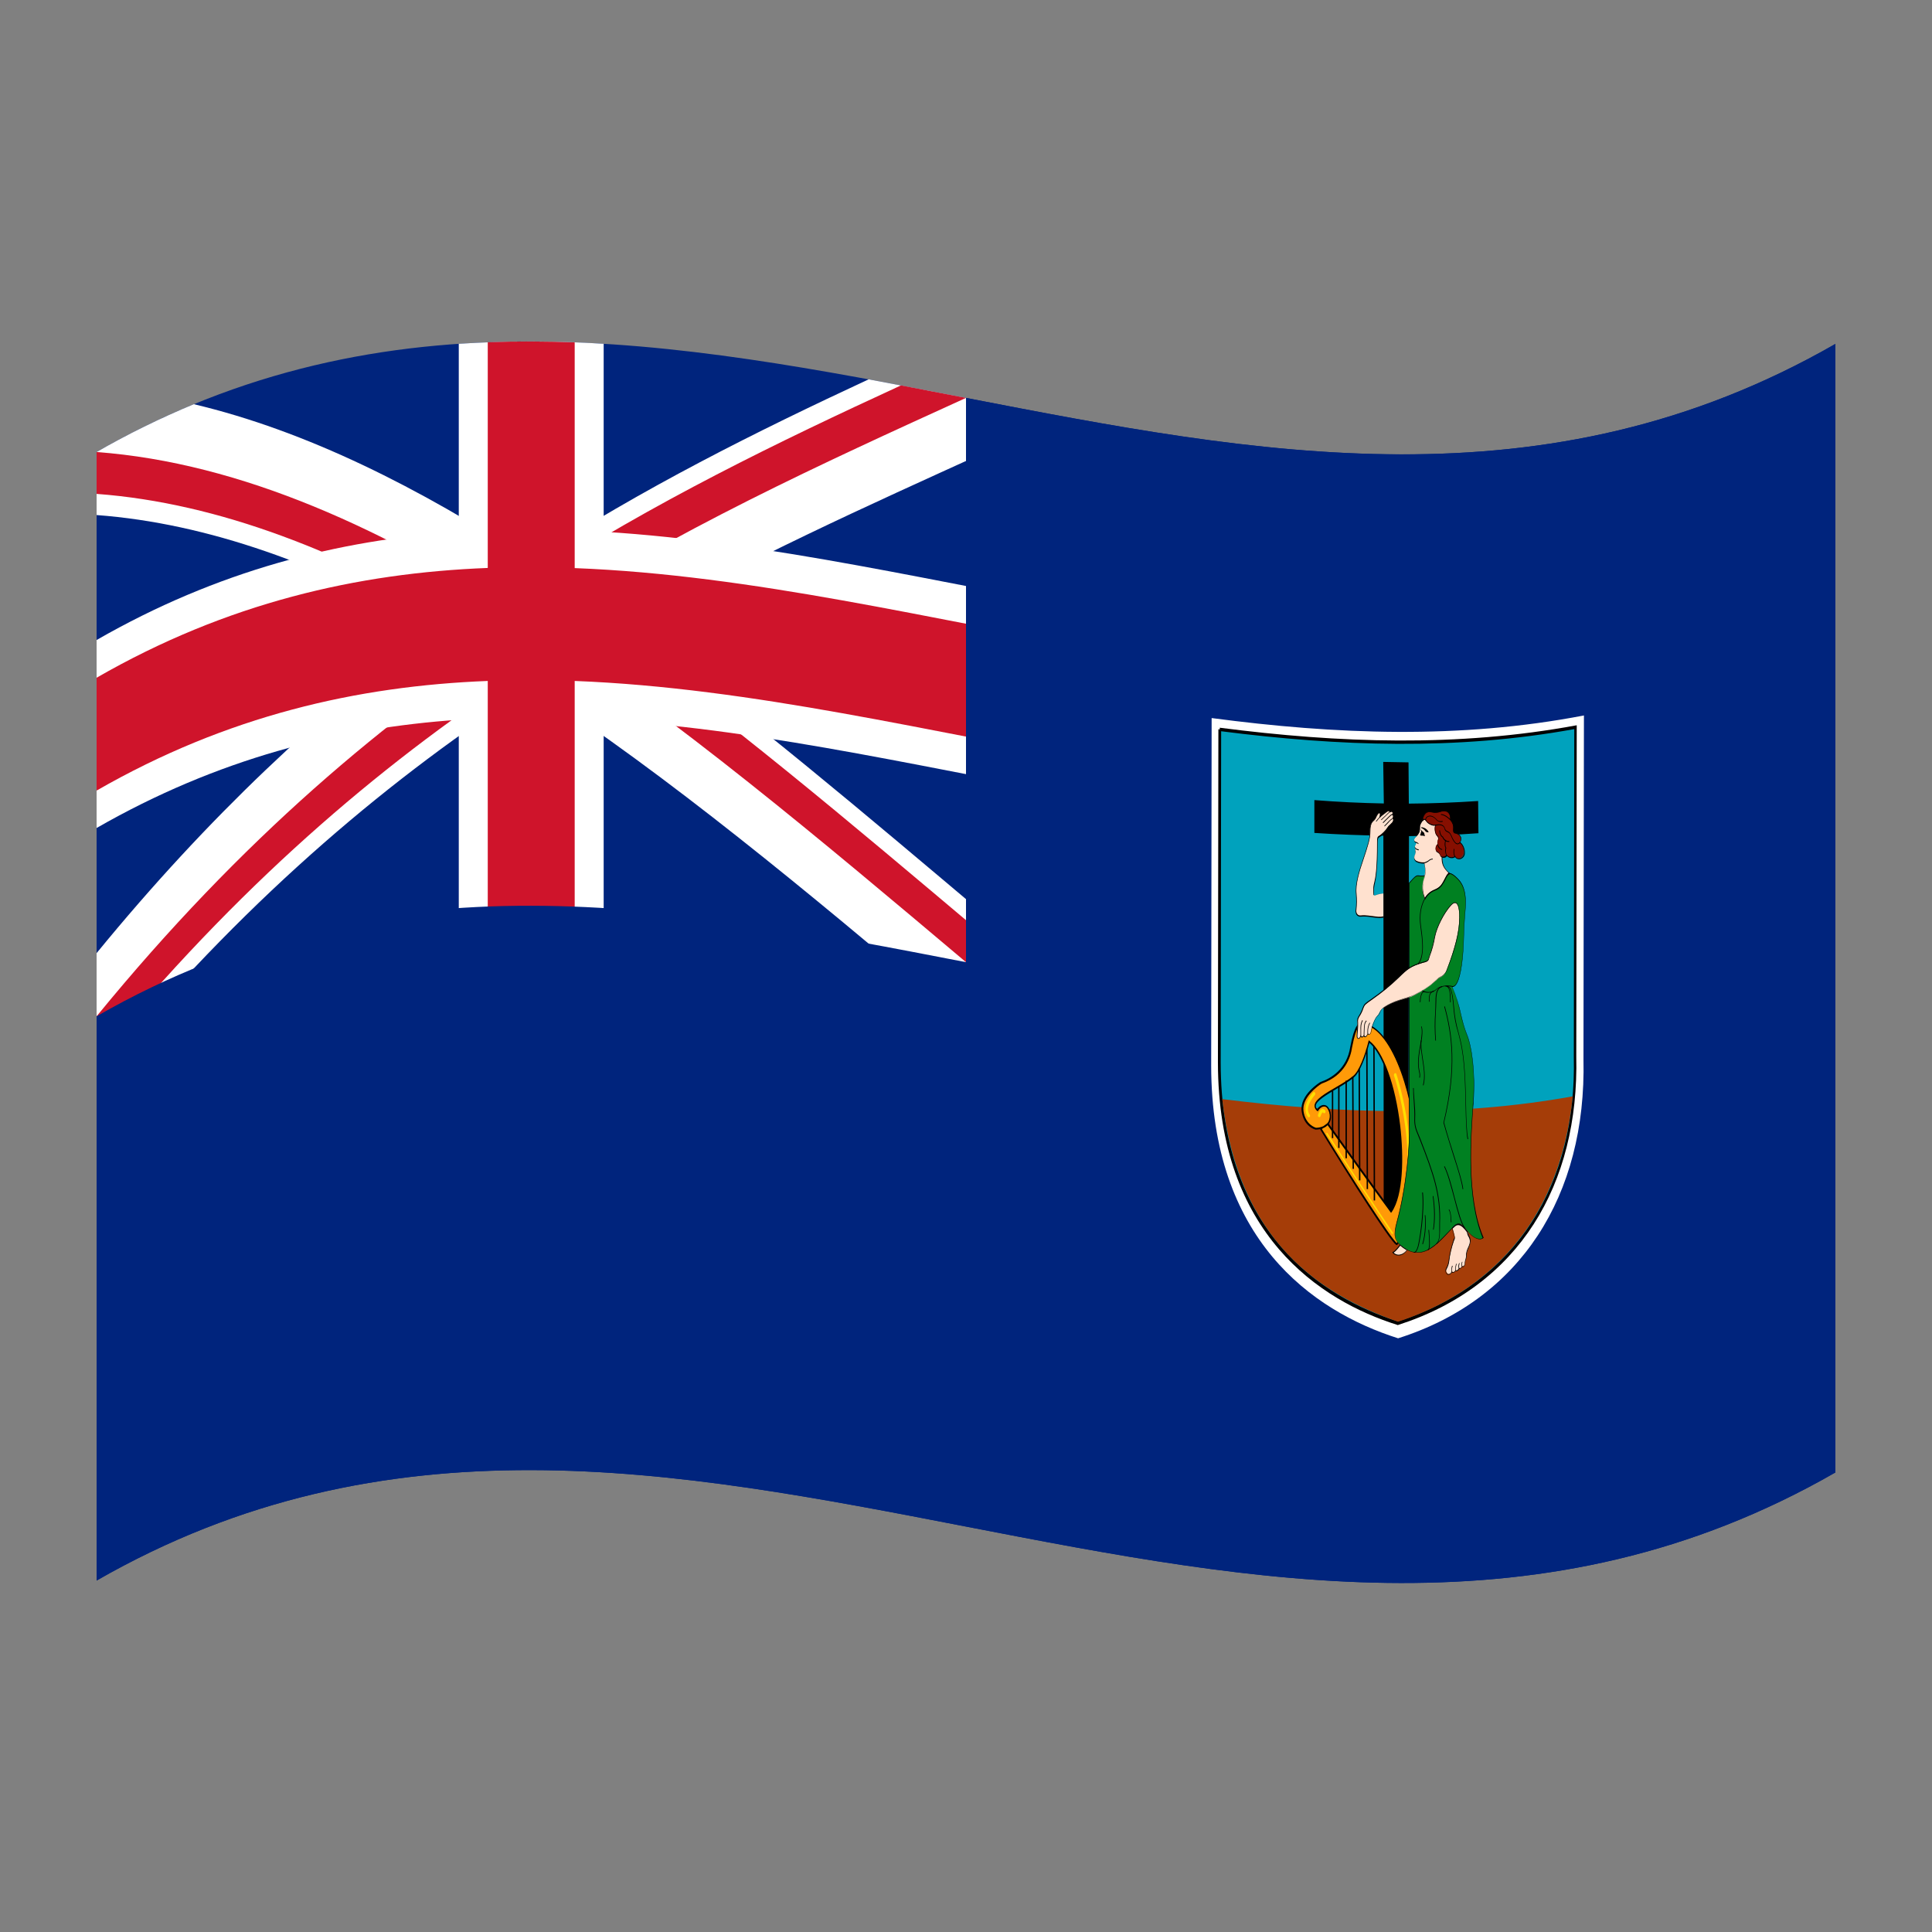 <?xml version="1.0" encoding="utf-8"?>
<!-- Generator: Adobe Illustrator 24.2.0, SVG Export Plug-In . SVG Version: 6.00 Build 0)  -->
<svg version="1.1" id="Layer_1" xmlns="http://www.w3.org/2000/svg" xmlns:xlink="http://www.w3.org/1999/xlink" x="0px" y="0px"
	 viewBox="0 0 1260 1260" style="enable-background:new 0 0 1260 1260;" xml:space="preserve">
<rect x="0" y="0" width="1260" height="1260" fill="#808080" stroke="none"/>
<style type="text/css">
	.st0{fill:#00247D;}
	.st1{fill:#FFFFFF;}
	.st2{clip-path:url(#SVGID_2_);}
	.st3{fill:#CF142B;}
	.st4{fill:#00A2BD;}
	.st5{fill:#A53D08;}
	.st6{fill-rule:evenodd;clip-rule:evenodd;fill:#FF9A08;}
	.st7{fill:#FF9A08;}
	.st8{fill:#FFDF00;}
	.st9{fill:#008021;}
	.st10{fill:#FFE1CF;}
	.st11{fill:#870F00;}
</style>
<g>
	<path class="st0" d="M63,294.8v736c378-217,756,146.6,1134-70.5v-736C819,441.3,441,77.7,63,294.8z"/>
	<path class="st1" d="M346.5,447.8C436.8,506.6,527,581.9,617.3,658l25.4-60.9c-77.6-65.4-155.2-131.4-232.8-187.8
		C487.4,365,565,330.2,642.6,294.9c-4.2-11.8-8.5-23.6-12.7-35.4c-21.2-4.1-42.3-8.2-63.4-12.1c-73.3,34.1-146.7,70.6-220,118.2
		c-73.4-47.8-146.7-84.6-220.1-102c-21.9,9.1-43.1,19.5-63.4,31.2v41.1c73.4,5.5,146.7,32.9,220.1,73.6
		C209.7,464,136.4,531.9,63,621.6v41.1c4.2,8.6,8.5,17.1,12.7,25.8C166,581.3,256.2,506.3,346.5,447.8z"/>
	<g>
		<g>
			<defs>
				<path id="SVGID_1_" d="M63,294.8v184c220.5-126.6,441-55.7,661.5-17.6v184c-31.5-5.4-63-11.5-94.5-17.7
					C441,468.2,252,308.9,63,294.8z M630,259.5c-94.5-18.3-189-36.6-283.5-36.8v429.4c-94.5-0.2-189,17.8-283.5,72.1v-61.4
					C252,431.6,441,345.6,630,259.5z"/>
			</defs>
			<clipPath id="SVGID_2_">
				<use xlink:href="#SVGID_1_"  style="overflow:visible;"/>
			</clipPath>
			<g class="st2">
				<path class="st3" d="M346.5,434.1c91.7,59.7,183.3,136.4,275,213.7l16.9-40.6C555.2,537.1,472,466.5,388.8,407.9
					c83.2-49.4,166.5-87,249.7-124.8l-8.5-23.6c-14.1-2.7-28.2-5.4-42.3-8.2c-80.4,37-160.7,75.9-241.2,127.9
					c-80.5-52.3-160.8-91.5-241.2-106.4c-14.1,6.6-28.2,13.8-42.3,21.9v27.4c80.4,6,160.8,38.3,241.2,85.7
					c-80.4,57-160.8,129-241.2,227.4v27.4c2.8,5.7,5.7,11.4,8.5,17.2C163.2,569.9,254.8,493.5,346.5,434.1z"/>
			</g>
		</g>
	</g>
	<path class="st1" d="M393.8,224.2c-31.5-2-63-2-94.5,0l0,0C330.8,222.2,362.2,222.2,393.8,224.2z"/>
	<path class="st1" d="M299.2,653.5c31.5-2,63-2,94.5,0v-184c110.2,6.7,220.5,34,330.8,53V399.8c-110.2-19-220.5-46.2-330.8-53V224.2
		c-31.5-2-63-2-94.5,0v122.6c-78.8,5.4-157.5,25.4-236.2,70.6v122.6c78.8-45.2,157.5-65.2,236.2-70.6V653.5z"/>
	<path class="st3" d="M374.9,223.3c-18.9-0.7-37.8-0.8-56.7-0.1l0,0C337,222.5,356,222.5,374.9,223.3L374.9,223.3z"/>
	<path class="st3" d="M318.1,652.5c18.9-0.7,37.8-0.6,56.7,0.1V444.1c116.5,4.5,233.1,33.8,349.6,53.9v-73.6
		c-116.5-20.1-233.1-49.4-349.6-53.9V223.3c-18.9-0.7-37.8-0.8-56.7-0.1v147.2c-85,3.3-170.1,22.7-255.1,71.6v73.6
		c85.1-48.9,170.1-68.2,255.1-71.5V652.5z"/>
	<path class="st0" d="M630,259.5v368c-189-36.6-378-73.3-567,35.3v368c378-217,756,146.6,1134-70.5v-736
		C1008,332.8,819,296.1,630,259.5z"/>
	<path class="st1" d="M790.2,468.3c-0.1,75.6-0.2,151.1-0.3,226.7c0.1,112.8,65.3,159.8,121.9,177.8c79.7-25.2,122.9-93,120.9-182
		c0.1-74.7,0.2-149.5,0.3-224.2C952,482.2,871,479,790.2,468.3z"/>
	<path class="st4" d="M795.5,475.7L795.2,693c0.1,108.1,62.5,152.7,116.5,170c76.1-24.2,117.5-88.4,115.6-173.8
		c0.1-71.6,0.2-143.3,0.3-214.9C950.2,488.5,872.8,485.7,795.5,475.7z"/>
	<path d="M795.5,475.7l-0.9-0.1c-0.1,72.4-0.2,144.9-0.3,217.3c0.1,112.2,66.9,155.4,117.1,171.2l0.2,0.1l0.2-0.1
		c79-25.3,118.1-91.7,116.2-175.1c0.1-71.6,0.2-143.3,0.3-214.9V473c-77.6,14.4-155.2,11.6-232.8,1.6L795.5,475.7z M796.4,476.9
		c76.8,9.8,153.5,12.6,230.3-1.4l-0.3,213.8c1.9,82.2-36.7,147.5-114.7,172.5c-49.7-15.7-115.5-58.3-115.6-168.8L796.4,476.9z"/>
	<path class="st5" d="M911.7,862c56.7-18.5,105.6-62.9,114-147c-76.2,13.8-152.4,11.3-228.6,1.8C807.6,809.8,861.6,844.5,911.7,862z
		"/>
	<path class="st5" d="M1025.7,714.9L1025.7,714.9L1025.7,714.9z"/>
	<path d="M918.8,524.1l-0.2-26.9c-5.5-0.1-11-0.2-16.5-0.3l0.4,27.1c-15.1-0.3-30.1-1-45.3-2.2c0,7.1,0,14.2,0,21.4
		c15,1,30,1.6,45,1.8c0.1,82.6,0.2,165.3,0.2,247.9c5.4,0.1,10.7,0.1,16.1,0c0.1-82.6,0.3-165,0.4-247.6c15.1-0.2,30.2-0.8,45.3-1.9
		l-0.2-21C948.9,523.4,933.8,524,918.8,524.1z"/>
	<path class="st6" d="M863.1,735c1-0.4,1.9-1,2.6-1.8L863.1,735z"/>
	<path class="st6" d="M888.7,667.5c-0.6,0.3-4.1-2.5-7.5,15.4c-2.7,18.3-18.6,23-19.7,23.3c-1.1,0.6-13.2,8.6-12,18.3
		s8.6,11.5,8.6,11.5c1.7,0,3.4-0.4,4.9-1l2.6-1.8c1.5-1.6,2.4-4,1.5-7.8c-2.1-6.8-6.5-4.2-8.1-1.4c-7.4-6.4,14.6-14.2,23.6-21.8
		c4-3.3,7.9-14,10.2-23c18.8,14.5,28.7,90.5,14.4,110.8c-13.8-18.6-27.5-37.7-41.3-57.1l0,0l-0.3,0.2c-0.7,0.7-1.6,1.4-2.6,1.8
		l-1.6,1.1c0,0.4,47.6,77,49.7,75.1c2.1-1.4,13.5-24.1,12.8-58.2C923.2,718.9,909.5,670.9,888.7,667.5z"/>
	<path d="M914.2,698.5c-6.9-18.9-15.9-30.1-25.6-31.6h-0.1l-0.1,0.1c-0.1,0-0.2,0-0.2,0c-2.1-0.2-4.9,1.5-7.6,15.8
		c-2.2,14.6-12.9,20.6-19,22.7c-0.2,0.1-0.3,0.1-0.5,0.2s-13.6,8.3-12.2,19c1.4,10.2,8.9,12,9.1,12c1,0,2-0.1,2.9-0.3
		c0,0.1,0.1,0.1,0.1,0.2c0.1,0.2,12.1,19.8,24,38.5c21.7,33.8,25,36.8,25.9,36.9c0.1,0,0.2-0.1,0.3-0.1c2-1.4,13.8-24.2,13-58.7
		C923.9,735.1,920.2,714.8,914.2,698.5z M911,810.6c-3-1.4-30.6-44.2-48.9-74.3l1.1-0.7c1-0.4,1.9-1,2.6-1.8
		c13.8,19.4,27.6,38.5,41.4,57.2l0.4-0.5c7.7-11,7.9-36.3,5.6-56.2c-3.2-26.9-11.1-48.6-20.1-55.5l-0.4-0.4
		c-0.1,0.2-0.1,0.5-0.2,0.7c-2.2,8.8-6,19.4-10,22.6c-2.8,2.3-6.8,4.8-10.8,7.1c-7.4,4.3-14.2,8.2-14.4,12.3c0,1.3,0.6,2.6,1.7,3.4
		l0.4,0.3c0.1-0.2,0.2-0.3,0.3-0.4c0.9-1.6,2.7-3,4.3-2.7c1.3,0.2,2.2,1.6,2.9,3.8c0.6,2,0.4,4.1-0.5,6c-0.3,0.4-0.5,0.8-0.9,1.2
		l-2.5,1.8c-1.4,0.6-3.1,1-4.7,1c-0.1,0-7-1.8-8.2-11c-1.1-8.5,9-16.1,11.7-17.7c0.1-0.1,0.2-0.1,0.4-0.2
		c14.9-5.3,18.7-17.1,19.6-23.6c2.9-15.2,5.7-15,6.7-15c0.1,0,0.3,0,0.5,0c20.3,3.4,33.9,51.4,34.7,85
		C924.2,786.5,913.2,808.6,911,810.6L911,810.6z M867.7,725.3c-1-3.4-2.5-4.4-3.7-4.6c-1.9-0.4-3.9,1-5,2.6c-0.5-0.6-0.9-1.3-0.9-2
		c0.1-3.4,7.5-7.5,13.9-11.4c4-2.3,8.1-4.8,10.9-7.2c4-3.3,7.8-13.7,10.2-22.6c8.5,7.2,16,28.2,19.2,54.2c3,24.7,1.1,45.6-5,54.8
		c-13.6-18.4-27.1-37.1-40.7-56.2c0.2-0.2,0.4-0.5,0.5-0.8C868.1,730.4,868.3,728.1,867.7,725.3z"/>
	<path class="st7" d="M896.1,682.5c0.1,33.4,0.2,67,0.3,100.4"/>
	<path d="M895.6,682.5c0.1,33.4,0.2,67,0.3,100.4h0.9c-0.1-33.4-0.2-67-0.3-100.4H895.6z"/>
	<path class="st7" d="M891.7,774.6l-0.3-90.3C891.5,684.5,891.7,765.4,891.7,774.6z"/>
	<path class="st7" d="M891.7,774.6L891.7,774.6z"/>
	<path class="st7" d="M891.7,775.1L891.7,775.1z"/>
	<path class="st7" d="M891.7,775.3L891.7,775.3z"/>
	<path d="M891,684.3c0,0.2,0.3,87.4,0.3,91.2h0.9c0-0.9-0.3-91-0.3-91.2H891z"/>
	<path class="st7" d="M886.4,697.3c0.1,24.2,0.2,48.3,0.3,72.5"/>
	<path d="M886,697.3c0.1,24.2,0.2,48.3,0.3,72.5h0.9c-0.1-24.2-0.2-48.3-0.3-72.5H886z"/>
	<path class="st7" d="M882.4,702.3c0.1,20,0.2,40,0.3,60"/>
	<path d="M881.8,702.3c0.1,20,0.2,40,0.3,60h0.9c-0.1-20-0.2-40-0.3-60H881.8z"/>
	<path class="st7" d="M878,704.8v50.6"/>
	<path d="M877.5,755.4h0.9v-50.6h-0.9V755.4z"/>
	<path class="st7" d="M873.2,708.5v40.1"/>
	<path d="M872.7,748.6l0.9,0.1v-40.1l-0.9-0.1V748.6z"/>
	<path class="st7" d="M869,711.5v30.7"/>
	<path d="M868.6,742.2l0.9,0.1v-30.7l-0.9-0.1V742.2z"/>
	<path class="st8" d="M865.7,739c-0.2-0.2-0.5-0.3-0.6-0.1c-0.2,0.2-0.2,0.6,0,0.8c14.2,22,28.4,43.6,42.6,64.9
		c0.1,0.1,0.2,0.2,0.4,0.2c0.1,0,0.3-0.1,0.3-0.2c0.2-0.2,0.2-0.6,0-0.8C894.1,782.6,879.8,760.9,865.7,739z"/>
	<path class="st8" d="M909.6,700c-0.5,0.4-0.6,1-0.5,1.4c0.2,0.6,18.9,54.8,1.4,98.9c-0.2,0.6-0.1,1.1,0.4,1.5
		c0.1,0.1,0.3,0.1,0.4,0.2c0.4,0,0.6-0.2,0.7-0.6c17.9-45.1-1.2-100.3-1.3-100.9C910.5,699.9,910.1,699.7,909.6,700z"/>
	<path class="st8" d="M862.2,723.3c-1.5,0.4-2.5,3.2-2.6,3.8c-0.2,0.6,0,1.1,0.5,1.4c0.1,0.1,0.2,0.1,0.3,0.1c0.4,0,0.6-0.2,0.8-0.6
		c0.3-1,1-2.4,1.4-2.5c0.1,0,0.2-0.1,0.4,0.2c0.2,0.3,0.6,0.4,1,0.2c0.1-0.1,0.2-0.2,0.3-0.2c0.3-0.5,0.3-1.1-0.1-1.6
		C863.4,723.2,862.7,723.2,862.2,723.3z"/>
	<path class="st8" d="M856.4,712.4c-0.2,0.2-4.9,5.3-5,10.7c-0.1,1.8,0.4,3.6,1.5,5.2c0.1,0.2,0.4,0.3,0.6,0.4
		c0.3,0,0.5-0.1,0.6-0.2c0.4-0.5,0.4-1.1,0-1.6c-0.7-1-1.1-2.2-1.1-3.5c0.2-4.5,4.4-9.1,4.5-9.2c0.4-0.5,0.4-1.1,0.1-1.6
		C857.3,712.1,856.8,712,856.4,712.4z"/>
	<path class="st9" d="M960.8,718.7c1.4-18.9-0.8-36-4.3-44.3c-3.5-8.3-4.1-18.9-9.5-31c4.1,0.6,6.3-10.2,7.2-23.4
		c0.5-7.4,0.2-13.1,1.4-26.4c1.2-13.3-2.4-17.9-5-20.6c-2.5-2.6-4.1-3.4-5.4-3.5c-3.6-1.4-12.4,0.2-14.2,1c-1.9,0.7-4,1-5.9,0.6
		c-1.8-0.3-3.2,1.6-6.1,4.8l0,0v155.8c0.9,13.9-2,43.5-7.9,65.1c-2.4,8.6-1.3,12,1.9,14.9c14.3,12.4,24-0.2,34.4-11
		c3.4-3.5,5.2-3.8,9.3,1.6c4.1,5.4,8.7,6.8,10.6,5C955.7,779.9,959.5,737.5,960.8,718.7z"/>
	<path d="M960.8,721.6c0.1-1,0.2-2,0.2-2.9c1.4-20.2-1.2-36.9-4.4-44.4c-1.5-3.9-2.7-8-3.6-12.1c-1.3-6.3-3.2-12.5-5.8-18.5
		c0.8-0.1,1.5-0.4,2-1c3.1-3.3,4.5-14.2,5.1-22.6c0.2-2.9,0.3-5.5,0.4-8.4c0.1-4.6,0.3-9.8,1-18.1c1.3-14.2-3-18.6-5-20.7
		c-2.2-2.3-4-3.4-5.4-3.6c-3.8-1.5-12.7,0.3-14.3,1c-1.8,0.7-3.9,1-5.8,0.6c-1.7-0.3-3.1,1.3-5.4,3.9l-0.9,1l-0.1,0.1v155.9
		c1,14.1-2,43.6-7.9,65c-2.5,9-1.2,12.4,2,15.1c4.2,3.7,8.1,5.2,11.8,5.1c7.6-0.1,13.9-6.7,20.1-13.4c0.9-1,1.8-1.8,2.7-2.8
		c3.3-3.4,5-3.7,9,1.6c4.2,5.6,8.9,6.9,10.9,5l0.2-0.2c0-0.1,0-0.2-0.1-0.2C956.4,781.2,959.4,740.9,960.8,721.6z M956.6,802.3
		c-3.7-4.9-5.6-5.8-9.5-1.6c-0.9,1-1.8,1.8-2.7,2.8c-9.5,10-18.5,19.4-31.4,8.2c-3.1-2.6-4.3-5.8-1.8-14.6c5.9-21.4,8.9-51,8-65.2
		V576.1l0.8-0.9c2.2-2.6,3.6-4.1,5.1-3.8c2.1,0.3,4.1,0.1,6-0.6c1.9-0.8,10.6-2.3,14.1-1c1.4,0.2,3.2,1.3,5.3,3.5
		c2,2.1,6.2,6.4,5,20.3c-0.7,8.2-0.9,13.4-1,18.1c-0.1,2.8-0.2,5.4-0.4,8.3c-0.9,11.9-2.6,19.8-5,22.3c-0.4,0.6-1.3,0.9-2,0.8
		l-0.4-0.1l0.2,0.4c3.1,6.8,4.6,13.2,5.9,18.8c0.9,4.2,2.1,8.2,3.6,12.2c3.2,7.5,5.8,24,4.3,44.2c-0.1,0.9-0.2,1.8-0.2,2.9
		c-1.4,19.3-4.4,59.5,6.4,85.8C965,808.9,960.7,807.6,956.6,802.3z"/>
	<path class="st10" d="M940.7,558.3c0.7-6.7,7.9-12.5,1.4-22.5c-4.2-6.5-10.4-4.4-13.1-1.8c-1.2,1.2-2.1,2.6-2.7,4.1
		c-0.5,1.2,0.1,3.8-0.9,5.3c-0.6,1.1-1.5,2.1-2.4,3c-0.7,0.6-0.9,1.6-0.4,2.4c0.3,0.4,0.7,0.5,1.3,0.7c-0.3,0.7-0.6,1.4-1,2.2
		c-0.3,0.5-0.2,1.1,0.2,1.5c-0.5,2.1,0.5,2.3-0.2,3.9c-0.6,1.4-1.4,3,0.8,4.6c1.5,0.8,3.3,1.1,5,1l0,0c1,3.4,0.9,7-0.1,10.4
		c-1.4,4.2-1.3,8.8,0.5,12.9c3.2-6.1,7.9-5,10.6-8.6c2.7-3.7,3.2-7,5.3-7.8C943.2,567.3,940,565,940.7,558.3z"/>
	<path d="M944.6,568.7c-2-2-4.3-4.5-3.8-10.4c0.4-2.1,1-4.1,1.9-6c1.9-4.5,4-9.6-0.5-16.6c-4.5-6.9-10.9-4.2-13.3-1.8
		c-1.3,1.2-2.2,2.6-2.8,4.2c-0.2,0.6-0.3,1.3-0.2,1.9c0.1,1.1-0.2,2.2-0.6,3.3c-0.6,1.1-1.4,2.1-2.4,3c-0.5,0.4-0.7,0.9-0.7,1.4
		c0,0.5,0.1,1,0.4,1.4c0.3,0.3,0.5,0.5,1,0.6l0.2,0.1c-0.3,0.6-0.5,1.3-0.9,1.9c-0.4,0.6-0.3,1.2,0.2,1.7c-0.2,0.7-0.2,1.4,0,2.2
		c0.2,0.6,0.1,1.1-0.2,1.6l-0.1,0.2c-0.5,0.9-0.6,1.8-0.5,2.8c0.2,0.8,0.7,1.5,1.5,2c1.5,0.7,3.2,1.1,5,1c0.9,3.3,0.9,6.8-0.1,10.1
		c-1.4,4.3-1.3,8.9,0.5,13.1c0,0.1,0.1,0.2,0.2,0.3c0.1-0.1,0.1-0.2,0.2-0.3c1.3-2.5,3.5-4.5,6.4-5.6c1.7-0.6,3.1-1.7,4.2-3
		c1-1.4,1.9-2.8,2.6-4.3c0.9-1.8,1.5-3,2.7-3.4l0.4-0.2l-0.3-0.3C945.1,569.2,944.9,568.9,944.6,568.7z M942.3,573
		c-0.7,1.4-1.5,2.9-2.5,4.2c-1.1,1.3-2.4,2.2-4.1,2.9c-2.8,1.1-5,3-6.4,5.4c-1.6-4-1.8-8.3-0.5-12.3c1.4-3.8,0.7-7.8,0.1-10.6
		c0-0.1,0-0.2,0-0.2h-0.2c-1.7,0.1-3.4-0.2-5-1c-0.6-0.4-1.2-1-1.3-1.7c-0.1-0.8,0.1-1.7,0.5-2.4l0.1-0.2c0.3-0.6,0.4-1.4,0.2-2
		c-0.2-0.6-0.2-1.4,0-2v-0.2l-0.1-0.1c-0.4-0.3-0.4-0.8-0.2-1.1c0.4-0.7,0.7-1.4,1-2.2l0.1-0.2l-0.2-0.1l-0.5-0.2
		c-0.3-0.1-0.5-0.2-0.8-0.5c-0.2-0.3-0.3-0.6-0.3-1c0.1-0.4,0.3-0.8,0.6-1.1c1-1,1.8-2,2.5-3.1c0.5-1.1,0.8-2.4,0.7-3.6
		c0-0.6,0.1-1.2,0.2-1.8c0.6-1.4,1.5-2.8,2.7-4c2.3-2.2,8.5-4.8,12.8,1.8c4.4,6.8,2.4,11.5,0.5,16.1c-1,2-1.6,4.1-1.9,6.2
		c-0.6,6.2,1.9,8.7,3.9,10.8l0.5,0.4C943.7,570.1,943.1,571.4,942.3,573L942.3,573z"/>
	<path class="st10" d="M907.8,534c1.3-1.4,0.5-2.9-0.1-2.7c0.5-0.4,0.6-1,0.4-1.5c-0.3-0.6-0.9-0.7-1.8-0.1
		c-0.2-2.1-2.5,0.1-3.1,0.6c-1.4,1-2.6,2.1-3.8,3.3c0.5-0.8,0.7-1.7,0.7-2.6c-0.2-1.4-1.3-0.8-2.4,1.4c-0.5,1.2-1.2,2.3-2.2,3.2
		c-1.9,1.5-2.1,4.6-2.1,7.4c0,4.2-1.5,9-4.5,17.8c-3,8.8-5.1,16.6-4.5,22.5c0.3,3.4,0.3,7-0.1,10.4c-0.3,2.6,1.4,4.1,3.4,3.8
		c4.7-0.6,10.8,1.8,14.6,0.6l0,0v-15.4c-1.9,0.1-3.7,0.5-5.4,1.2c-1.4,0.5-1.1-1.1-1.1-2.9c0-6.6,2.5-4.2,2.5-31.5
		c0-2.5,0.1-3.4,1.4-4.2c1.3-0.7,4.5-3.8,5-5c0.5-1.1,2-2.2,3.2-3.6C909.4,535.3,908.5,533.7,907.8,534z"/>
	<path d="M908.3,533.7c0.4-0.6,0.6-1.4,0.4-2c-0.1-0.2-0.3-0.5-0.5-0.7c0.3-0.5,0.4-1,0.2-1.4c-0.1-0.2-0.3-0.5-0.5-0.6
		c-0.5-0.2-1-0.1-1.4,0.2c0-0.2-0.2-0.5-0.5-0.6c-0.7-0.4-2,0.5-2.9,1.4c-0.2,0.2-0.4,0.3-0.7,0.6c-0.6,0.5-1.5,1.2-2.2,1.9
		c0.2-0.6,0.3-1.1,0.2-1.6c-0.1-0.7-0.4-0.9-0.5-0.9c-0.5-0.2-1.3,0.6-2.2,2.2c-0.1,0.2-0.2,0.4-0.4,0.6c-0.4,1-1,1.8-1.8,2.5
		c-1.9,1.6-2.2,4.6-2.2,7.6c0,4-1.4,8.5-4.5,17.7c-2.6,7.6-5.2,16.3-4.5,22.6c0.3,3.4,0.3,7-0.2,10.4c-0.2,1,0.1,2.1,0.6,3
		c0.6,0.9,1.8,1.4,3,1.2c2.3-0.2,4.7,0,6.9,0.4c1.5,0.2,3.1,0.4,4.6,0.5c1.1,0.1,2.1-0.1,3.1-0.3h0.2v-15.8h-0.2
		c-1.8,0.1-3.6,0.5-5.3,1.2l-0.2,0.1c-0.3,0.1-0.5,0.1-0.6,0c-0.2-0.6-0.3-1.2-0.2-1.8c0-0.2,0-0.5,0-0.8c0-1.7,0.2-3.3,0.6-4.9
		c0.7-3.3,1.9-8.3,1.9-26.6c0-2.5,0.1-3.3,1.3-3.9c1.2-0.6,4.6-3.9,5.1-5.1c0.5-0.8,1.1-1.5,1.8-2.1c0.4-0.5,1-0.9,1.4-1.4
		c0.7-0.7,0.9-1.7,0.6-2.6C908.6,534.1,908.5,533.9,908.3,533.7z M907.8,536.5c-0.5,0.5-1,1-1.4,1.4c-0.8,0.6-1.4,1.4-1.9,2.2
		c-0.5,1-3.6,4.2-5,4.9s-1.4,1.8-1.4,4.3c0,18.2-1.1,23.2-1.9,26.5c-0.5,1.7-0.6,3.4-0.6,5c0,0.2,0,0.5,0,0.8c0,1,0,1.8,0.4,2.2
		c0.2,0.2,0.5,0.2,1,0.1l0.2-0.1c1.5-0.6,3.2-1,5-1.2v15c-2,0.6-4.6,0.2-7.4-0.2c-1.6-0.2-3.2-0.4-4.9-0.5c-0.7,0-1.4,0-2.2,0.1
		c-1.1,0.2-2.1-0.2-2.6-1c-0.5-0.8-0.7-1.7-0.5-2.6c0.4-3.5,0.4-7,0.1-10.5c-0.7-6.2,1.9-14.8,4.5-22.3c3.1-9.3,4.5-13.8,4.5-17.9
		c0-2.9,0.3-5.8,2-7.2c0.9-0.7,1.5-1.6,1.9-2.6c0.1-0.2,0.2-0.4,0.3-0.6c0.8-1.5,1.5-2.1,1.8-2c0.1,0,0.2,0.2,0.3,0.5
		c0,0.8-0.2,1.7-0.6,2.4l0.3,0.3c0.9-1,1.9-1.8,3-2.6c0.4-0.3,0.6-0.5,0.8-0.6c1.2-1,2.1-1.5,2.5-1.3c0,0,0.2,0.2,0.3,0.6
		c0,0.1,0,0.2,0,0.4l0.3-0.2c0.7-0.5,1.1-0.4,1.4-0.3c0.2,0.1,0.3,0.2,0.3,0.3c0.2,0.6,0.1,0.8-0.4,1.3c-0.2,0.2-0.4,0.4-0.5,0.6
		l0.7-0.2c0.2-0.1,0.5,0.2,0.5,0.5c0.2,0.6-0.1,1.4-0.6,1.8l0.2,0.4c0.2-0.1,0.4,0,0.5,0.3C908.5,535.2,908.4,535.9,907.8,536.5z"/>
	<path class="st10" d="M946,590.6c-4.3,4.9-9.1,14-10.4,20.6c-1.9,10-3.5,12.1-4,14.1c-0.4,2-2,2-3.8,2.6c-8,2.4-9.9,4-15.9,9.8
		c-5.2,5-10.9,9.7-16.9,13.9c-4.3,3-5.1,3.4-6.1,5.9c-0.6,1.9-1.5,3.8-2.7,5.6c-0.8,1.1-1.1,2.5-0.9,3.8c0.2,1.1-0.3,6.4-0.4,8.2
		s0.3,2.2,0.8,2.3s1.3-0.2,1.5-2.3c-0.3,2.1,2,1.4,2.1-0.1c-0.1,2.3,2.3,1,2.4-1c0,1.5,1.8,0.6,2-0.2c0.4-1.7,0.7-3.4,1.3-5.1
		c0.8-2,1.6-4.6,3.2-6.1c1.8-1.7,1-3.5,4.7-5.8l0,0c6.1-3.9,13.2-5.4,16.9-6.6c3.7-1.3,9.5-5,12.4-7.1c2.9-2.1,5.2-4.7,6.8-5.5
		c2.2-1,3.8-2.9,4.5-5c5.3-13.7,8.2-24.6,8.2-34C951.8,592.2,950.7,585.4,946,590.6z"/>
	<path d="M949.7,588.7c-1-0.6-2.2,0-3.8,1.7c-4.5,5-9.2,14.3-10.4,20.6c-0.7,4.1-1.8,8.1-3.2,12c-0.3,0.6-0.5,1.4-0.7,2
		c-0.3,1.4-1.4,1.8-2.8,2.1l-0.9,0.2c-8.1,2.5-10,4.1-16,9.9c-5.2,5-10.9,9.6-16.9,13.8l-1.4,1c-3.2,2.2-4,2.8-4.9,5.1
		c-0.6,1.9-1.5,3.8-2.6,5.5c-0.8,1.2-1.2,2.6-0.9,4.1c0.1,0.8-0.1,3.6-0.2,5.8c-0.1,1-0.1,1.8-0.2,2.4c-0.1,1.7,0.2,2.4,1,2.6
		c0.1,0,0.1,0,0.2,0c0.4,0,1-0.2,1.3-1.4c0,0.1,0.1,0.2,0.2,0.2c0.3,0.3,0.8,0.4,1.2,0.2c0.3-0.2,0.5-0.4,0.7-0.7
		c0.1,0.3,0.4,0.6,0.7,0.6c0.7,0.1,1.5-0.6,1.9-1.8c0.1,0.1,0.3,0.2,0.4,0.2c0.8,0,1.5-0.5,1.7-1.1c0.1-0.4,0.2-0.9,0.3-1.4
		c0.3-1.3,0.5-2.5,1-3.8l0.3-0.8c0.7-1.8,1.5-4,2.9-5.2c0.6-0.6,1.1-1.3,1.4-2.1c0.5-1.5,1.7-2.9,3.2-3.8c4.9-3,10.2-4.6,14.1-5.8
		c1.1-0.3,2-0.6,2.7-0.9c4.3-1.4,11.1-6.2,12.4-7.1c1.3-1,2.5-1.9,3.7-3c0.9-1,2-1.8,3.2-2.5c2.2-1.1,3.9-2.9,4.6-5
		c5.7-14.6,8.2-25.1,8.2-34.1C952,595.3,951.8,589.9,949.7,588.7z M943.6,632.3c-0.7,2.1-2.2,3.8-4.4,4.8c-1.2,0.7-2.2,1.6-3.2,2.6
		c-1.2,1-2.3,2.1-3.6,3c-3.6,2.6-9.1,5.9-12.3,7c-0.8,0.2-1.7,0.6-2.7,0.9c-4,1.2-9.3,2.7-14.2,5.8c-1.6,1-2.8,2.3-3.4,3.9
		c-0.3,0.7-0.7,1.4-1.3,1.9c-1.3,1.3-2.2,3.4-3,5.4c-0.1,0.2-0.2,0.6-0.3,0.8c-0.4,1.3-0.8,2.6-1,3.8c-0.1,0.4-0.2,0.9-0.3,1.4
		s-0.8,0.9-1.3,0.8c-0.2,0-0.3-0.1-0.3-0.6h-0.4c-0.1,1.2-1.1,2.2-1.6,2.1c-0.5-0.1-0.5-0.6-0.5-1l-0.4-0.1c0,0.5-0.4,0.9-0.7,1.1
		c-0.3,0.2-0.6,0.2-0.8,0c-0.2-0.2-0.2-0.6-0.2-0.9l-0.4-0.1c-0.2,1.5-0.7,2.2-1.4,2.2c-0.4-0.1-0.7-0.3-0.6-2.1
		c0-0.6,0.1-1.4,0.2-2.4c0.2-2.2,0.3-5,0.2-5.8c-0.2-1.3,0.1-2.6,0.8-3.7c1.2-1.8,2.1-3.7,2.7-5.6c0.8-2.2,1.5-2.6,4.7-4.9l1.4-1
		c6-4.2,11.7-8.9,16.9-13.9c5.9-5.8,7.8-7.4,15.8-9.8l0.9-0.2c1.4-0.4,2.7-0.7,3.1-2.5c0.2-0.6,0.4-1.3,0.6-1.9
		c1.5-3.9,2.6-8,3.3-12.2c1.2-6.3,5.8-15.4,10.3-20.4c1-1.1,1.9-1.8,2.7-1.8c0.3,0,0.5,0.1,0.7,0.2c1.4,0.8,2.2,4.2,2.2,9.3
		C951.7,607.3,949.1,617.8,943.6,632.3z"/>
	<path class="st10" d="M957,803c-1.5-1.9-3.5-4.6-5.7-4.7c-2.2-0.1-3.3,1.8-4,2.5l0,0c0.5,1.9,1.2,4.1,1.4,5.4
		c0.2,0.9,0,1.8-0.5,2.5c-1.5,4.4-2.6,9-3.2,13.6c-0.3,1.8-0.8,3.4-1.6,5c-0.5,1.2-0.2,2.6,0.9,3.4c0.5,0.6,2.4-0.3,2.7-1.5
		c0.7,0.9,1.9,0.4,2.4-0.9c0.6,0.8,1.6,0.2,2.3-1.2c0.6,0.5,1.5-0.6,1.8-1.4c1,0.6,2-0.2,2-2.6c0.1-0.6,0.2-1.4,0.5-1.9
		c0.3-0.9,0.4-1.8,0.4-2.6c0.1-1.5,0.5-3,1.1-4.3c0.6-1.4,1.8-3.9,1.3-6.2C958.3,805.9,957.6,806.1,957,803z"/>
	<path d="M958.1,805.9c-0.5-0.9-0.8-1.9-1-2.9l-0.1-0.2c-1.5-1.9-3.6-4.6-5.7-4.7c-1.8-0.1-2.9,1.2-3.7,2c-0.2,0.2-0.4,0.4-0.5,0.6
		l-0.1,0.1v0.2c0.2,1,0.5,2.2,0.8,3.1c0.3,0.9,0.5,1.7,0.6,2.2c0.2,0.6,0.1,1.3-0.3,1.8c-0.1,0.2-0.2,0.3-0.2,0.6
		c-1.5,4.5-2.6,9-3.2,13.7c-0.2,1.4-0.6,2.9-1.3,4.2l-0.4,0.8c-0.6,1.3-0.3,2.8,0.9,3.8c0.2,0.2,0.5,0.2,0.7,0.2
		c0.4,0,0.6-0.2,1-0.3c0.5-0.3,1-0.7,1.2-1.3c0.3,0.2,0.7,0.3,1.1,0.2c0.6-0.2,1.1-0.6,1.4-1.2c0.2,0.2,0.5,0.2,0.8,0.2
		c0.7-0.2,1.3-0.8,1.5-1.4c0.2,0.1,0.4,0.1,0.5,0c0.6-0.3,1.1-0.8,1.3-1.4c0.5,0.2,0.9,0.2,1.3-0.2c0.7-0.8,1-1.8,0.9-2.8
		c0.1-0.6,0.2-1.2,0.5-1.8c0.3-0.9,0.5-1.8,0.4-2.8c0.1-1.4,0.5-2.9,1.1-4.2c0.6-1.4,1.8-4,1.4-6.4
		C958.8,807.2,958.5,806.5,958.1,805.9z M957.2,814.1c-0.6,1.4-1.1,3-1.1,4.5c0.1,0.9-0.1,1.7-0.3,2.6c-0.3,0.6-0.4,1.4-0.5,2.1
		c0.1,0.9-0.2,1.7-0.7,2.4c-0.3,0.2-0.7,0.2-1,0.1l-0.2-0.1l-0.1,0.2c-0.2,0.6-0.6,1-1.2,1.3c-0.1,0.1-0.3,0-0.4-0.1l-0.2-0.2
		l-0.1,0.2c-0.4,0.8-0.9,1.3-1.4,1.4c-0.3,0.1-0.5-0.1-0.6-0.2l-0.2-0.2l-0.1,0.3c-0.2,0.6-0.6,1-1.2,1.2c-0.4,0.1-0.8-0.1-1-0.3
		l-0.3-0.3l-0.1,0.5c-0.1,0.6-0.5,1-1.1,1.3c-0.5,0.2-1.1,0.3-1.3,0.2c-1.3-1.2-1.3-2.1-0.8-3.1c0.1-0.2,0.2-0.5,0.4-0.7
		c0.7-1.4,1.2-2.9,1.4-4.4c0.5-4.6,1.6-9.1,3.1-13.5c0.1-0.2,0.2-0.3,0.2-0.5c0.4-0.7,0.5-1.4,0.3-2.2c-0.1-0.6-0.4-1.4-0.6-2.3
		c-0.3-0.9-0.5-2-0.8-3c0.1-0.2,0.3-0.2,0.5-0.4c0.8-0.8,1.8-2,3.4-1.9c2,0.1,4,2.6,5.5,4.6v0.1c0.2,1,0.5,2.1,1.1,3
		c0.4,0.6,0.5,1.2,0.7,1.8C959,810.2,957.9,812.7,957.2,814.1L957.2,814.1z"/>
	<path class="st10" d="M908.5,816.8c1.9,2.5,6.2,2.6,9.2-1.6c-1.7-0.9-3.2-2-4.6-3.2C911.6,814,909.9,816.1,908.5,816.8z"/>
	<path d="M913.2,811.8l-0.2-0.2l-0.1,0.2c-1.5,1.9-3.2,4.1-4.6,4.7l-0.3,0.2l0.2,0.3c0.8,1.1,2.2,1.8,3.8,1.8h0.1
		c2.1,0,4.1-1.3,5.6-3.4l0.2-0.2l-0.3-0.2C916.1,814.1,914.6,813,913.2,811.8z M912.2,818.3c-1.4,0-2.5-0.5-3.3-1.4
		c1.3-0.7,2.9-2.7,4.3-4.5c1.3,1.1,2.7,2.1,4.2,3C915.9,817.2,914.1,818.2,912.2,818.3z"/>
	<path class="st11" d="M952.1,549.3c2.1-3.4-1.1-5.7-2.6-5.9s-1.8-1-1.6-3.2c0.1-2-0.6-4-2.1-5.6c0.5-5-2.6-6.8-6.7-5.2
		c-1.6,0.6-3.4,0.7-5.1,0.3c-2.2-0.6-5.6-0.6-6.3,5.6c0.7-1.3,1.7-1.2,2.4,0.2c0.7,1.4,4.3,3.4,6,2.6c-1,2.1-0.2,5.8,0.8,6.7
		c1,1,1.3,2.1,0.9,2.7c-0.4,1-0.5,2.1-0.3,3.1c-1.6,0.5-1.6,4.4-0.5,4.8c1.2,0.5,2,1.4,2.2,2.5c0.5,1.4,3.1,1.5,4-0.2
		c1.2,1.5,3.4,1.9,5.1,0.9c0.1-0.1,0.2-0.1,0.3-0.2c1.3,2.4,4.7,1.8,5.8-1S954.2,550.9,952.1,549.3z"/>
	<path d="M952.4,549.3c0.6-1,0.7-2.1,0.5-3.2c-0.5-1.4-1.7-2.5-3.3-2.9c-1.3-0.2-1.7-0.8-1.4-3c0.1-2.1-0.6-4.1-2-5.7
		c0.2-2.1-0.3-3.7-1.3-4.7c-1.3-1.4-3.2-1.5-5.7-0.6c-1.6,0.6-3.3,0.7-5,0.3c-1.9-0.5-3.4-0.2-4.5,0.7c-1.1,1-1.8,2.7-2.1,5.1
		l0.4,0.2c0.3-0.5,0.6-0.8,1-0.8l0,0c0.5,0,0.8,0.3,1.2,1c0.7,1.4,4,3.2,5.8,2.8c-0.7,2.2,0.1,5.6,1.1,6.6c0.5,0.5,0.9,1.1,1,1.8
		c0,0.2,0,0.4-0.1,0.6c-0.5,1-0.5,2.1-0.4,3.1c-0.8,0.4-1.2,1.6-1.3,2.6s0.3,2.3,0.9,2.6c1.1,0.5,1.9,1.4,2.2,2.4
		c0.2,0.6,0.8,1.1,1.6,1.2c1.1,0.2,2.2-0.2,2.7-1.1c1.3,1.5,3.7,1.8,5.3,0.7c0,0,0,0,0.1,0c0.5,0.9,1.5,1.5,2.7,1.4h0.3
		c1.4-0.3,2.6-1.4,3-2.6C956,554.9,954.5,550.9,952.4,549.3z M954.5,557.5c-0.4,1.1-1.3,2.1-2.7,2.3c-1.2,0.2-2.2-0.4-2.7-1.4
		l-0.1-0.2l-0.2,0.1c-1.5,1.1-3.8,0.9-5-0.5c-0.1-0.1-0.1-0.2-0.2-0.2l-0.2-0.2l-0.2,0.2c-0.5,0.8-1.5,1.2-2.5,1.1
		c-0.6-0.1-1.1-0.4-1.3-0.9c-0.3-1.1-1.2-2.2-2.3-2.6c-0.5-0.2-0.7-1-0.6-2.1c0.1-1,0.4-2,1.1-2.2l0.2-0.1c0-0.1,0-0.2,0-0.2
		c-0.3-1-0.2-2,0.3-2.9c0.2-0.3,0.3-0.6,0.2-1c-0.1-0.8-0.5-1.5-1.1-2.1c-0.9-0.9-1.6-4.5-0.8-6.4c0.1-0.2,0.2-0.4,0.3-0.6l-0.5,0.2
		c-1.5,0.7-5.1-1.2-5.8-2.5c-0.5-0.8-0.9-1.2-1.5-1.2l0,0c-0.4,0-0.6,0.2-0.8,0.4c0.1-1.4,0.7-2.9,1.8-4c1-0.9,2.4-1.1,4.2-0.6
		c1.7,0.4,3.6,0.2,5.2-0.3c2.2-0.9,4.2-0.6,5.3,0.6c0.9,1,1.3,2.5,1.1,4.4v0.2l0.1,0.1c1.3,1.5,2.1,3.4,1.9,5.4s0,3.2,1.8,3.4
		c1.4,0.3,2.6,1.3,3,2.6c0.3,1,0.1,2.1-0.5,3l-0.2,0.2l0.2,0.2C954,551,955.5,554.9,954.5,557.5L954.5,557.5z"/>
	<path d="M928.8,562.5l0.1,0.5c1.2-0.2,2.2-0.8,3.1-1.5c0.6-0.6,1.5-1,2.4-1v-0.5c-1,0-2,0.4-2.7,1.1
		C930.9,561.7,929.9,562.1,928.8,562.5z"/>
	<path d="M923.8,553.5c-0.2-0.2-0.4-0.3-0.6-0.5l-0.3,0.4c0.2,0.2,0.5,0.4,0.7,0.6c0.5,0.2,1,0.5,1.5,0.5h0.2c0-0.2,0-0.3,0-0.5
		h-0.2C924.8,553.9,924.3,553.7,923.8,553.5z"/>
	<path d="M923.8,549.7c0.5,0.2,0.8,0.5,1.1,0.8l0.3-0.3c-0.3-0.4-0.7-0.7-1.2-1C923.9,549.4,923.8,549.6,923.8,549.7z"/>
	<path d="M937.3,534.8c-1.9-2.3-4.1-3.4-5.9-2.6c-0.9,0.3-1.6,1-1.8,1.9c-0.1,0.5,0,1,0.4,1.5l0.3-0.4c-0.3-0.3-0.4-0.6-0.3-1
		c0.2-0.7,0.7-1.3,1.5-1.6c1.7-0.6,3.8,0.2,5.6,2.5c0.7,0.6,1.7,1,2.7,1c0.4,0,0.7-0.1,1.1-0.2c0-0.2-0.1-0.3-0.1-0.5
		C940,535.7,938.1,535.7,937.3,534.8z"/>
	<path d="M950.4,550.1c-1.2-0.2-2.5-2-3.9-5.4c-0.8-1.8-1.6-2.2-2.4-2.6c-0.9-0.3-1.5-1-1.7-1.8c-0.9-3-3.8-3.1-6.2-2.3l0.1,0.5
		c0.8-0.2,4.8-1.4,5.8,2c0.1,1,0.8,1.8,1.9,2.2c0.7,0.3,1.5,0.6,2.2,2.3c1.4,3.5,2.9,5.4,4.1,5.6c0.1,0,0.2,0,0.4,0
		c0.7-0.1,1.4-0.5,1.6-1l-0.3-0.3C951.5,549.9,950.9,550.2,950.4,550.1z"/>
	<path d="M943.2,553v-0.2l-0.1-0.1c-0.7-1.1-0.5-3.5,0-4.8l-0.4-0.2c-0.5,1.1-0.9,3.8,0,5.2c-0.4,1.7-0.2,3.4,0.5,5l0.3-0.3
		C942.9,556.2,942.8,554.6,943.2,553z"/>
	<path d="M937.8,550.7l-0.4,0.1c0.1,1.3,1.3,3.2,3.1,3.5l0.1-0.5C938.9,553.5,937.9,551.7,937.8,550.7z"/>
	<path d="M948.5,553.7l-0.4-0.1c-0.2,1.9-0.4,3.4,0.6,5.1l0.3-0.3C948.2,556.9,948.3,555.6,948.5,553.7z"/>
	<path d="M941.1,545.7L941.1,545.7L941.1,545.7c-1.3-0.7-2-2.7-2-4.2h-0.4c-0.1,1.6,0.7,3.8,2,4.6c0.4,1,1.6,3,4,3
		c0.2,0,0.4,0,0.5-0.1c0-0.2,0-0.3,0-0.5C942.8,548.8,941.4,546.5,941.1,545.7z"/>
	<path d="M939.7,531.4c2.5,0.3,4.4,1.9,6.1,3.5l0.3-0.4c-1.7-1.7-3.7-3.3-6.3-3.6L939.7,531.4z"/>
	<path d="M929.1,585.9c-2.8,5-3.7,11-2.8,17.9l0.1,0.7c1.1,8,2.6,18.9-1.7,24l0.3,0.4c4.4-5.3,2.9-16.4,1.8-24.5l-0.1-0.7
		c-0.9-6.8,0-12.7,2.7-17.5L929.1,585.9z"/>
	<path d="M936.8,645c-2.3,2.2-6.2,2.6-9.1,0.9l-0.2,0.4c1.3,0.8,2.7,1.2,4.2,1.1c2-0.1,3.9-0.8,5.2-2.1c2.3-2.2,6.8-2.5,9.9-1.8
		l0.1-0.5C943.7,642.4,939.2,642.7,936.8,645z"/>
	<path d="M936.2,653.3c0,2.1-0.1,4.5-0.2,7c-0.5,6.2-0.4,12.3,0.1,18.4l0.4-0.1c-0.5-6.1-0.5-12.2-0.1-18.3c0.1-2.6,0.3-5,0.3-7.1
		c0-6.2,1.1-8.8,3.9-9.5c0-0.2,0-0.3-0.1-0.5C937.3,644,936.2,646.9,936.2,653.3z"/>
	<path d="M934.9,646.2c-1.6,0.6-3.3,1.2-3,7.1h0.4c-0.3-5.5,1.1-6,2.7-6.6l0.4-0.2c0-0.2-0.1-0.3-0.1-0.5
		C935.2,646.2,935.1,646.2,934.9,646.2z"/>
	<path d="M927.7,647c-1,1-1.6,3.5-1.7,6.6h0.4c0.1-3,0.6-5.3,1.5-6.2c0.3-0.3,0.8-0.5,1.3-0.3c0-0.2,0.1-0.3,0.1-0.5
		C928.6,646.5,928,646.6,927.7,647z"/>
	<path d="M952.6,678.8c-0.4-2.1-1-3.8-1.4-5.6c-1.5-5.3-2.5-10.6-2.9-16.1c-1.1-12.9-2.7-14.2-5.2-14.2c-0.2,0-0.3,0-0.4,0v0.5h0.4
		c0.5,0.1,0.9,0.3,1.2,0.7c1.1,1.3,1.5,4.6,1.4,9.6h0.4c0.1-5.3-0.4-8.6-1.6-10l-0.1-0.1c1.5,0.7,2.7,3.4,3.5,13.5
		c0.4,5.4,1.3,10.9,3,16.2c0.5,1.7,0.9,3.4,1.4,5.6c2.9,12.1,3.2,28.5,3.5,41.7c0.2,9.5,0.4,17.8,1.3,22.4l0.4-0.2
		c-1-4.6-1.2-12.8-1.4-22.3C955.8,707.3,955.5,690.9,952.6,678.8z"/>
	<path d="M941.8,732.1c8.6-36.1,5.4-57.8,0.5-75.8l-0.4,0.2c4.9,18,8.1,39.6-0.5,75.6v0.1v0.1c2.3,8.2,4.6,15.4,6.6,21.8
		c3,9.2,5.2,16.5,5.9,21.5l0.4-0.1c-0.6-5-3-12.3-5.9-21.6C946.3,747.4,944,740.2,941.8,732.1z"/>
	<path d="M926.8,669.5c0.8,2.1,0.5,6.1-0.7,12.7c-2,10.2-1.2,14-0.7,16.6c0.4,1.3,0.5,2.6,0.2,3.9l0.4,0.2c0.3-1.4,0.2-2.8-0.2-4.2
		c-0.5-2.6-1.3-6.3,0.7-16.3c1.3-6.8,1.5-11,0.6-13.1L926.8,669.5z"/>
	<path d="M927.1,678.6l-0.4-0.1c-0.5,3,0.2,7.2,0.8,11.6c0.9,5.8,2,12.2,0.5,17.6l0.4,0.2c1.5-5.4,0.4-12-0.5-17.8
		C927.3,685.7,926.6,681.5,927.1,678.6z"/>
	<path d="M926.7,743.7c-0.4-1.2-0.9-2.2-1.3-3.2c-1.6-3.8-2.7-6.4-2.5-11.1c0.2-3.4-0.1-7.4-0.4-11.2c-0.2-3-0.5-6-0.5-8.6h-0.4
		c0,2.6,0.2,5.6,0.4,8.6c0.3,3.8,0.5,7.8,0.4,11.1c-0.2,4.9,0.9,7.6,2.5,11.4c0.4,1,0.8,2,1.3,3.2c8.3,21.3,13.2,35.1,12.5,54.1
		c0,0.8,0,1.7,0,2.7c0.1,3.6,0.2,8.6-2,10.2l0.2,0.4c2.3-1.8,2.2-7,2.2-10.7c0-1,0-1.9,0-2.6C940,778.9,934.9,765,926.7,743.7z"/>
	<path d="M927.5,777.7c1.3,13.1-2,32.3-2.9,35.3c-1,3.2-1.9,3.6-2.5,3.5v0.5h0.2c1.1,0,1.9-1.2,2.7-3.8c1-3,4.3-22.3,3-35.5
		L927.5,777.7z"/>
	<path d="M929.2,792.5c0.4,3.5,0.5,12.1-1.6,18.8l0.4,0.2c2.2-6.9,2-15.4,1.6-19L929.2,792.5z"/>
	<path d="M934.4,780.1c1.1,7.9,1.2,15.8,0.2,21.8l0.4,0.1c1.1-6,1-14.1-0.2-22L934.4,780.1z"/>
	<path d="M932,802.1h-0.4c0,0.7,0.1,1.7,0.2,2.7c0.3,3.8,0.7,9.6-0.7,10.2c0,0.2,0.1,0.3,0.1,0.5c1.8-0.6,1.3-6.2,1-10.6
		C932.1,803.7,932,802.8,932,802.1z"/>
	<path d="M942.2,760.6l-0.4,0.2c2.4,4.8,4.5,13,6.6,20.8c2.2,8.6,4.4,16.7,6.7,19.4l0.3-0.4c-2.2-2.6-4.3-10.6-6.6-19.2
		C946.8,773.6,944.6,765.4,942.2,760.6z"/>
	<path d="M945.1,788.7l-0.3,0.3c1.2,1.6,1.3,5.3,1.4,7.9c0,0.2,0,0.2,0,0.3l0.4-0.1v-0.3C946.4,794.1,946.3,790.5,945.1,788.7z"/>
	<path d="M891.8,673c0,0.3,0,0.6,0,0.9h0.4c0-0.3,0-0.6,0-0.9c-0.1-2,0.4-4,1.3-5.8l-0.3-0.3C892.2,668.8,891.7,670.9,891.8,673z"/>
	<path d="M889.4,673.8v1.1h0.4v-1.1c0.2-5.7,0.2-6.3,1.5-7.9l-0.3-0.4C889.6,667.3,889.6,668.1,889.4,673.8z"/>
	<path d="M888.4,665.3c-1.2,2.4-1.2,4-1.1,6.9c0,0.8,0,1.8,0,2.9h0.4c0-1.1,0-2.1,0-2.9c0-2.8-0.1-4.3,1.1-6.6L888.4,665.3z"/>
	<path d="M900.7,534.5c0.1,0.2,0.2,0.2,0.2,0.4c1.4-1.4,4.9-4.7,5.4-5.2l-0.2-0.4C905.6,529.9,902.2,533.2,900.7,534.5z"/>
	<path d="M903.2,535l-1.4,1.4l0.3,0.4l1.4-1.4c2.3-2.3,3.8-3.8,4.3-3.9c0-0.2,0-0.3-0.1-0.5C907.1,531.1,905.7,532.5,903.2,535z"/>
	<path d="M905.1,536.2c-0.8,0.8-1.6,1.7-2.3,2.4l0.2,0.4c0.8-0.7,1.6-1.6,2.4-2.4c0.7-0.9,1.5-1.7,2.5-2.3l-0.2-0.5
		C906.8,534.5,905.9,535.3,905.1,536.2z"/>
	<path d="M898.2,534.5c-0.4,0.4-0.6,0.9-0.9,1l0.3,0.4c0.2-0.2,0.5-0.6,0.9-1.1c0.4-0.4,0.6-0.9,1.1-1.2l-0.2-0.4
		C898.9,533.6,898.6,534,898.2,534.5z"/>
	<path d="M947,825.4c-0.5,1.7-0.6,3.4-0.2,4l0.3-0.3c-0.3-0.3-0.3-1.8,0.3-3.4L947,825.4z"/>
	<path d="M949.6,824.2c0,0.2-0.9,3.5-0.4,4.2c0.1-0.2,0.2-0.2,0.3-0.3c-0.3-0.3,0-2.1,0.5-3.8L949.6,824.2z"/>
	<path d="M951.6,823.8c-0.5,1-0.5,1.9-0.4,2.9c0,0.2,0.2,0.5,0.4,0.6l0.2-0.5c-0.1-0.1-0.2-0.2-0.2-0.3c-0.1-0.9,0-1.8,0.4-2.6
		L951.6,823.8z"/>
	<path d="M953.5,822.9c-0.4,0.9-0.5,1.8-0.3,2.7c0,0.2,0.2,0.2,0.3,0.3l0.1-0.5c-0.1,0-0.1-0.1-0.1-0.1c-0.1-0.8,0-1.6,0.3-2.3
		L953.5,822.9z"/>
	<path d="M928.9,543.6c-0.2-1.1-1.2-0.9-2.2-2.6l0,0c-0.2-0.4,0,0.7,0.1,1.1s0.3,0.4,0.1,0.5c-0.3,0.2-0.4,0.6-0.4,1
		c0.1,0.3,0.1,0.5-0.3,0.6c-0.4,0.1,0.2,0.8,0.7,0.8c0.5-0.1,1.1,0,1.6,0.1c0.4,0.2,1,0.2,0.8-0.1
		C929.1,544.6,928.9,544.1,928.9,543.6z"/>
	<path d="M927.3,539.5c-0.8-0.1-0.5,0.5-0.1,0.6c0.9,0.4,1.7,1,2.2,1.7c0.3,0.6,0.9,0.9,1.6,1c0.5-0.1,1.1,0.2,0.3-0.9
		C930.4,540.6,929,539.7,927.3,539.5z"/>
</g>
</svg>
